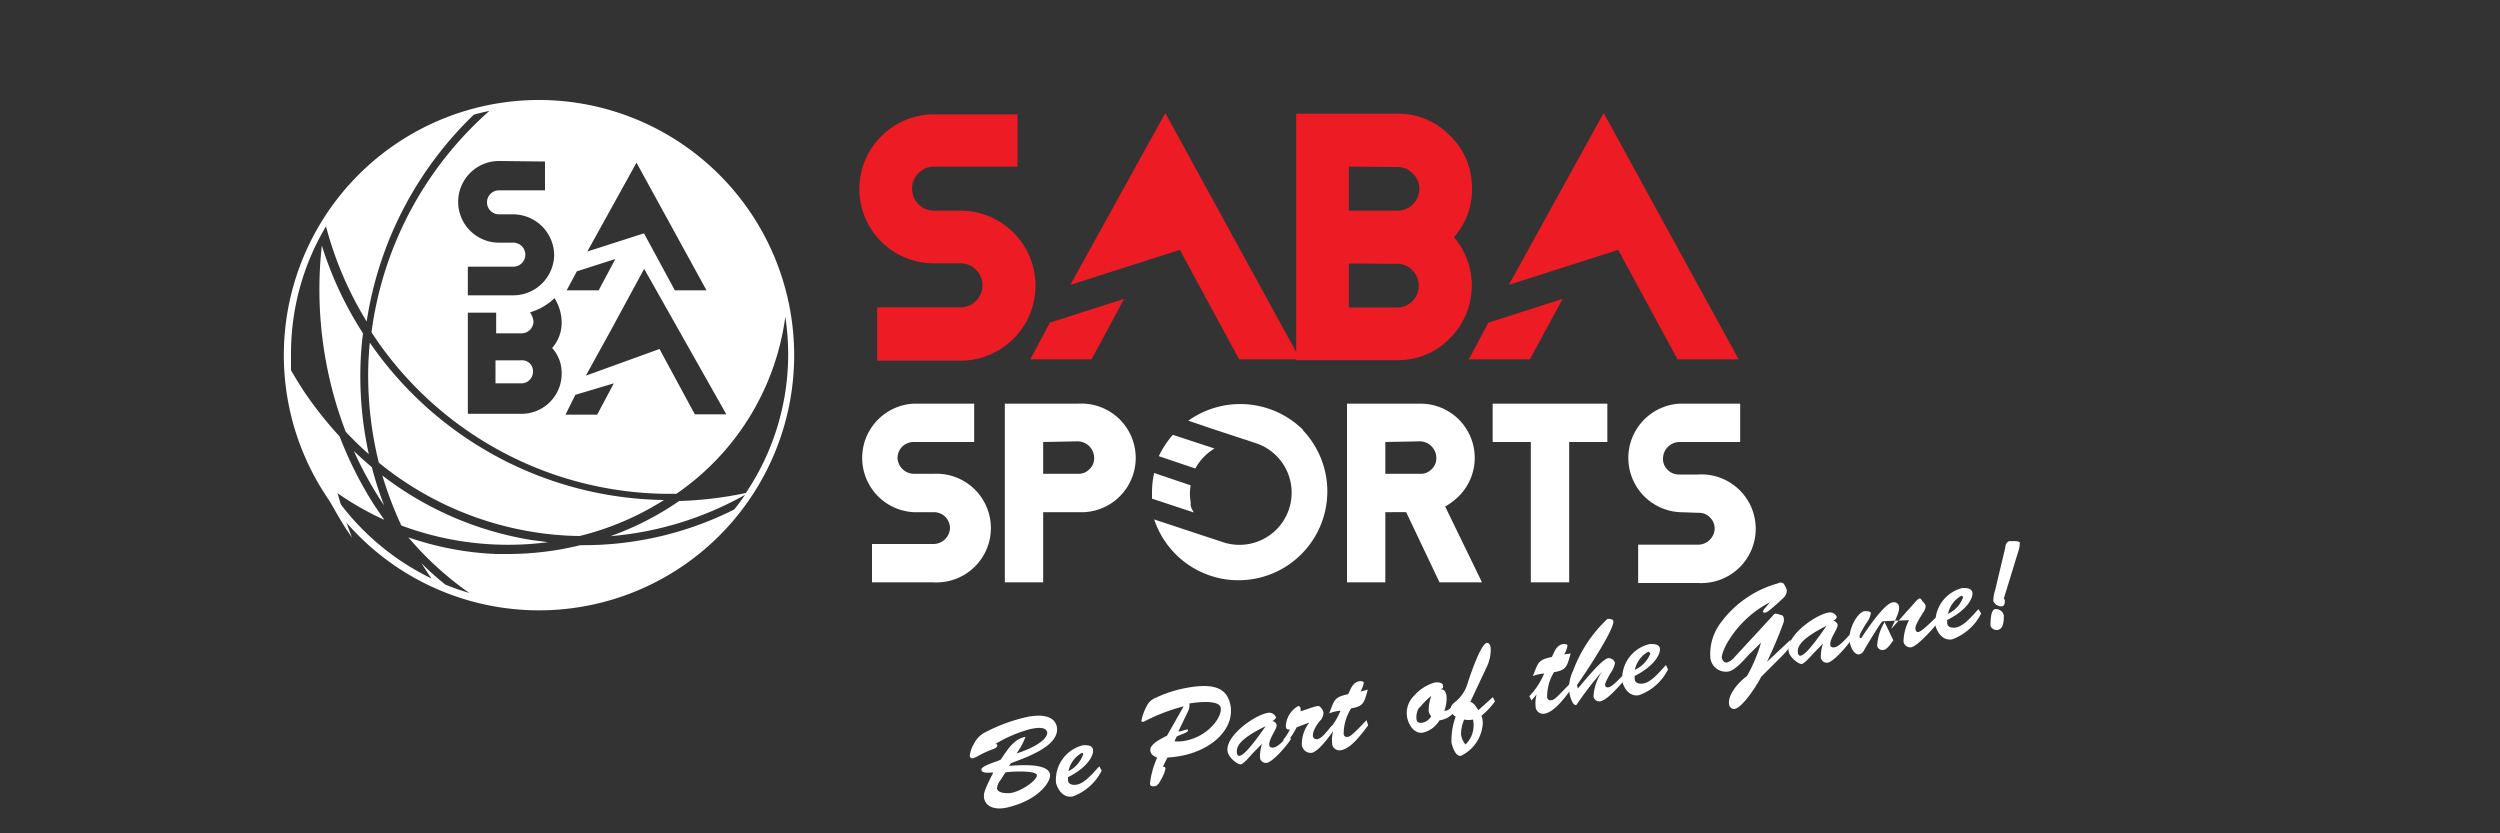 <svg xmlns="http://www.w3.org/2000/svg" viewBox="0 0 150 50"><rect x="0" y="0" width="150" height="50" fill="#333333" stroke="none"/><defs><style>.a{fill:#ed1b23;}.b{fill:#fff;}</style></defs><path class="a" d="M56.05,15.8a4.47,4.47,0,0,1-4.49-4.45v0a4.49,4.49,0,0,1,4.49-4.49h5V10h-5a1.29,1.29,0,0,0-.94.39,1.24,1.24,0,0,0-.38.93,1.28,1.28,0,0,0,.38.94,1.32,1.32,0,0,0,.94.38h1.58a4.49,4.49,0,0,1,0,9h-5V18.44h5a1.32,1.32,0,0,0,0-2.64H56.05Z"/><path class="a" d="M77.77,21.61V6.82h6.07A4.29,4.29,0,0,1,87,8.14a4.31,4.31,0,0,1,1.32,3.17,4.3,4.3,0,0,1-1.08,2.92A4.47,4.47,0,0,1,87,20.29a4.31,4.31,0,0,1-3.17,1.32ZM80.93,10v2.64h2.91a1.31,1.31,0,0,0,1.32-1.3v0a1.25,1.25,0,0,0-.39-.93,1.22,1.22,0,0,0-.93-.39Zm0,5.81v2.64h2.89a1.25,1.25,0,0,0,.93-.39,1.31,1.31,0,0,0,0-1.84l0,0a1.25,1.25,0,0,0-.93-.39Z"/><polygon class="a" points="64.22 17.09 69.92 6.78 78.01 21.56 74.35 21.56 70.79 14.99 64.22 17.09"/><polygon class="a" points="61.82 21.56 62.99 19.36 67.45 17.93 65.49 21.56 61.82 21.56"/><polygon class="a" points="90.53 17.09 96.22 6.78 104.32 21.56 100.65 21.56 97.09 14.99 90.53 17.09"/><polygon class="a" points="88.13 21.56 89.3 19.36 93.76 17.93 91.79 21.56 88.13 21.56"/><path class="b" d="M54.81,30.73a3.26,3.26,0,0,1,0-6.51h3.64v2.3H54.81a1,1,0,0,0-.68.28,1,1,0,0,0-.28.68,1,1,0,0,0,1,.95H56a3.26,3.26,0,1,1,.36,6.51,2.16,2.16,0,0,1-.36,0H52.32v-2.3H56a1,1,0,0,0,1-.95,1,1,0,0,0-.28-.68,1,1,0,0,0-.68-.28Z"/><path class="b" d="M62.59,30.73v4.21h-2.3V24.22h4.4a3.26,3.26,0,1,1,.36,6.51H62.59Zm0-4.21v1.91h2.1a.91.91,0,0,0,.68-.28.89.89,0,0,0,.28-.67,1,1,0,0,0-1-1Z"/><path class="b" d="M83.12,30.73v4.21h-2.3V24.22h4.4a3.25,3.25,0,0,1,2.31,5.55,3.85,3.85,0,0,1-.82.62l2.21,4.55H86.37l-2-4.21Zm0-4.21v1.91h2.1a.91.91,0,0,0,.68-.28.89.89,0,0,0,.28-.67,1,1,0,0,0-1-1Z"/><path class="b" d="M94.15,26.52v8.42h-2.3V26.52H89.56v-2.3h6.88v2.3Z"/><path class="b" d="M100.78,30.73a3.26,3.26,0,0,1,0-6.51h3.63v2.3h-3.63a1,1,0,0,0-1,1,.89.89,0,0,0,.28.67.91.91,0,0,0,.68.28h1.15a3.26,3.26,0,1,1,.36,6.51,2.16,2.16,0,0,1-.36,0h-3.6v-2.3h3.64a1,1,0,0,0,.95-.95.91.91,0,0,0-.28-.68.89.89,0,0,0-.67-.28Z"/><path class="b" d="M72.87,26.91l-2.5-.82a5.44,5.44,0,0,0-.84,1.28l2.19.74A3.16,3.16,0,0,1,72.87,26.91Z"/><path class="b" d="M71.51,30.54a1.87,1.87,0,0,1-.07-.22v-.2a2.8,2.8,0,0,1,0-1l-2.19-.74a5.29,5.29,0,0,0-.13,1.19v.35l2.51.83Z"/><path class="b" d="M78.2,25.81a5.36,5.36,0,0,0-6.9-.57l1.44.49,2.7.89a3.13,3.13,0,0,1-2,5.93l-4.06-1.34-.13-.05h0a5.33,5.33,0,1,0,8.93-5.34Z"/><path class="b" d="M18.92,28.32a28.67,28.67,0,0,0,1.84,3.41l.36.53a27.05,27.05,0,0,1-.89-2.77C19.78,29.11,19.34,28.72,18.92,28.32Z"/><path class="b" d="M22.19,20.56a19,19,0,0,0-.1,2,21.71,21.71,0,0,0,.64,5.2A19.51,19.51,0,0,0,32,31.92a18.52,18.52,0,0,0,2.78.24A17,17,0,0,0,39.84,30,21.8,21.8,0,0,1,22.19,20.56Z"/><path class="b" d="M21.23,27.06a23.2,23.2,0,0,0,1.52,2.82l.3.45a20.53,20.53,0,0,1-.74-2.3C21.94,27.72,21.58,27.4,21.23,27.06Z"/><path class="b" d="M22.94,28.53a22.59,22.59,0,0,0,1.14,3,18.32,18.32,0,0,0,8.8,1l-1-.13A19.92,19.92,0,0,1,22.94,28.53Z"/><path class="b" d="M22.13,27.25a21.71,21.71,0,0,1-.51-4.68A20,20,0,0,1,21.78,20a21.48,21.48,0,0,1-2.47-5.27A23.91,23.91,0,0,0,20.74,25.9C21.18,26.37,21.65,26.83,22.13,27.25Z"/><path class="b" d="M31.27,21.62H29.73V23h1.55a.67.67,0,0,0,.5-.21.7.7,0,0,0,.2-.5.65.65,0,0,0-.71-.67Z"/><path class="b" d="M32.34,6A15.31,15.31,0,1,0,47.65,21.31h0A15.32,15.32,0,0,0,32.34,6ZM43.58,24.86H41.69l-2.12-3.92-4.42,1.6,1.5-2.72,2-3.69ZM38.19,9.76l4.2,7.66h-1.9L38.64,14l-3.4,1.09Zm-3.58,6.52,2.31-.74-1,1.88H34Zm-.09,7.41L36.83,23l-1,1.88h-1.9Zm-.82-4.38a2.3,2.3,0,0,1-.57,1.57,2.23,2.23,0,0,1,.57,1.54,2.41,2.41,0,0,1-2.4,2.41H28.07V18.76h1.7V20H31.3a.72.72,0,0,0,.71-.71,1.19,1.19,0,0,0-.21-.55,3.57,3.57,0,0,0,1.47-.85A2.78,2.78,0,0,1,33.7,19.31Zm-1-9.62v1.73H29.94a.72.72,0,1,0,0,1.44h.86a2.47,2.47,0,0,1,2.45,2.45,2.46,2.46,0,0,1-2.45,2.41H28.07V16H30.8a.72.72,0,0,0,0-1.44h-.86a2.45,2.45,0,0,1,0-4.9Zm12,20c-.2.3-.42.6-.65.88a20.07,20.07,0,0,1-9,2.14h-.23a18.14,18.14,0,0,1-4.4.53h-.67a18.36,18.36,0,0,1-5.25-1,19.36,19.36,0,0,0,3.66,3.34c-.49-.15-1-.32-1.45-.51-.5-.41-1-.84-1.43-1.29.2.32.4.63.61.93a15.14,15.14,0,0,1-6.19-5.52,17.54,17.54,0,0,0,3.36,2c-.23-.33-.46-.66-.68-1a23,23,0,0,1-2-4,23,23,0,0,1-2.17-2.75c-.26-.4-.51-.81-.75-1.22v-1a14.89,14.89,0,0,1,2.1-7.64A21.25,21.25,0,0,0,22,19.29,21.76,21.76,0,0,1,28.43,6.88c.31-.09.62-.16.94-.23a21.41,21.41,0,0,0-7.08,13.29,21.38,21.38,0,0,0,17.88,9.69h.41A15.36,15.36,0,0,0,47.12,19a15.52,15.52,0,0,1,.17,2.26,14.88,14.88,0,0,1-2.54,8.32,22.41,22.41,0,0,1-4,.48,17.62,17.62,0,0,1-4.12,2.11,19.85,19.85,0,0,0,8-2.44Z"/><path class="b" d="M63,46.45c.08.41-.64,1.55-2.57,2-.52.13-1.27.08-1.39-.58,0-.23-.09-.26.56-1.52-.21,0-.68.08-.72-.16s1-.51,1.16-.61c.39-.55.76-1.24,1.49-1.37a4.2,4.2,0,0,1-.54,1c1.6-.52,1.89-1.08,1.84-1.28s-.28-.37-1.11-.16a8.25,8.25,0,0,0-2,.87c.05,0,.11,0,.12.09s-.14.18-.23.21a6,6,0,0,0-1,.46l-.21.09a.16.16,0,0,1-.21-.11.09.09,0,0,1,0-.05,1.72,1.72,0,0,1,.23-.67A1.57,1.57,0,0,1,59,44a10,10,0,0,1,2.71-1c1.24-.22,1.63.22,1.7.61.21,1.17-1.93,1.86-2.75,2.18l-.12.16C61.07,45.92,62.87,45.75,63,46.45Zm-3,.4a.85.85,0,0,0-.18.46c.06.31.65.3.88.26.64-.13,1.56-.78,1.51-1.07s-1.58-.21-1.88-.16Z"/><path class="b" d="M66.1,46.24a3.16,3.16,0,0,1-1.74,1.55c-.53.09-.86-.33-1-.81A2.14,2.14,0,0,1,65,44.71c.23,0,.53,0,.58.26s-.19,1-1.5,1.66v.16c0,.28.28.33.52.29.51-.09,1-.73,1.36-1.1Zm-1.11-1a.07.07,0,0,0-.07-.07h0a1.6,1.6,0,0,0-.81,1.1A1.77,1.77,0,0,0,65,45.23Z"/><path class="b" d="M69.77,46c.07,0,.15,0,.16.1a2,2,0,0,1-.26.66c-.07.14-.19.38-.37.41S69,47.17,69,47a5.2,5.2,0,0,1,.43-1.54c-.19-.08-.37-.18-.41-.41-.07-.42.75-.77,1-.91l1-1.76a11.34,11.34,0,0,0-2.41.93s-.12,0-.13-.05a3.28,3.28,0,0,1,.38-1,1,1,0,0,1,.5-.4,7.38,7.38,0,0,1,1.9-.6c1.8-.32,2.4.17,2.57,1.07.27,1.54-1.41,3-3.78,3.12Zm.93-2.11c.27,0,.55-.21.58-.07s-.59.29-.69.39l-.12.27a2.44,2.44,0,0,0,.76-.06c1.41-.33,2.16-1.54,2-2s-1.54-.27-1.87-.21a.76.76,0,0,1-.08.47Z"/><path class="b" d="M75.13,45.23c-.12.14-.51.6-.68.63s-.71-.37-.79-.75c-.19-.9,1.53-2.16,2.37-2.33a.44.44,0,0,1,.53.26c0,.09-.16.19-.22.23a.28.28,0,0,1,.26.26c0,.23-.5.85-.44,1.19,0,.12.14.15.26.13.3-.05.65-.49.93-.76l.1.26c-.25.41-1.08,1.36-1.44,1.42a.36.36,0,0,1-.41-.28v0a2.52,2.52,0,0,1,.12-.86h0Zm-.91,0s.07.16.17.12.37-.07,1.55-1.78h0c-1.65.8-1.78,1.28-1.72,1.63Z"/><path class="b" d="M77.8,43.64a5.77,5.77,0,0,1-.71,1.06L77,44.38a2.63,2.63,0,0,0,.39-.61c-.16,0-.21,0-.24-.19a1.45,1.45,0,0,1,.73-1.21.13.13,0,0,1,.15.1.74.74,0,0,1,0,.21c.67-.21,1-.37,1.14-.3a.68.68,0,0,1,.24.36.7.7,0,0,1-.22.52c-.15.17-.47.64-.41.93a.22.22,0,0,0,.26.16c.31-.05.68-.61.89-.83l.1.26c-.22.36-.91,1.31-1.33,1.39a.54.54,0,0,1-.59-.47,2.11,2.11,0,0,1,.45-1.35h0Z"/><path class="b" d="M82.07,41.38c-.22.75-.23,1-1,1.12a2.86,2.86,0,0,0-.45,1.5c0,.16.09.24.26.21s.45-.3,1.11-1l.1.31c-.36.47-1,1.38-1.62,1.49a.45.45,0,0,1-.54-.34s0,0,0-.06a2.18,2.18,0,0,1,.06-.76h0l-.31.36L79.54,44a4.11,4.11,0,0,0,.89-1.36,2.69,2.69,0,0,0-.68.16l.06-.15c.27-.71.31-.83,1.08-1,.17-.34.27-.71.69-.78.09,0,.23,0,.25.09a1.67,1.67,0,0,1-.2.53Z"/><path class="b" d="M87.44,42.42a1.37,1.37,0,0,1-1.07.8,1.6,1.6,0,0,1-1,.74c-.37.07-.79-.25-.94-.9a1.46,1.46,0,0,1,.44-1.34,2.52,2.52,0,0,1,1.26-.78c.16,0,.42,0,.45.19s-.06.17-.13.23c.23,0,.3.16.34.38a2.17,2.17,0,0,1-.13.91c.33,0,.48-.31.67-.52Zm-2.27,0a1.08,1.08,0,0,0-.18.72c0,.21.19.26.37.22a.77.77,0,0,0,.51-.39.6.6,0,0,1-.15-.31,2.57,2.57,0,0,1,.16-.91,4.4,4.4,0,0,0-.71.72Z"/><path class="b" d="M88.22,42.11c.24.08.35.31.48.5l.87-.78.13.25a4.4,4.4,0,0,1-.81.86,1.77,1.77,0,0,1,.08.4,2.32,2.32,0,0,1-1.29,2c-.33.11-.54-.54-.59-.78A4.15,4.15,0,0,1,87.34,43a.57.57,0,0,1-.28-.38c-.06-.29.13-.4.32-.56a2.27,2.27,0,0,0,.7-1.14c.13-.39.76-2.28,1.13-2.35.16,0,.21.17.23.29a2.36,2.36,0,0,1-.2,1.08Zm.16,1.06a1.19,1.19,0,0,1-.53,0,2.44,2.44,0,0,0-.19.88,1.2,1.2,0,0,0,.27.62A1.61,1.61,0,0,0,88.38,43.17Z"/><path class="b" d="M94.24,39.21c-.22.75-.23,1-1,1.12a2.78,2.78,0,0,0-.41,1.46.2.2,0,0,0,.26.22c.17,0,.45-.31,1.11-1l.09.31c-.35.47-1,1.39-1.61,1.5a.46.46,0,0,1-.54-.36.09.09,0,0,1,0-.05,1.9,1.9,0,0,1,.06-.75h0l-.31.37-.13-.26a4.39,4.39,0,0,0,.89-1.36,2.67,2.67,0,0,0-.68.15l.06-.14c.27-.71.31-.84,1.08-1,.17-.33.26-.7.68-.78.1,0,.24,0,.26.1a1.37,1.37,0,0,1-.2.52Z"/><path class="b" d="M94.67,41.31c.31-.35,1.42-1.75,1.82-1.82a.39.39,0,0,1,.41.29,1.58,1.58,0,0,1-.28.62c-.35.63-.32.65-.31.72a.14.14,0,0,0,.17.12h0c.24,0,.69-.53.88-.7l.09.29c-.29.31-1,1.18-1.44,1.25a.35.35,0,0,1-.4-.3v0a2.88,2.88,0,0,1,.52-1.49h0a20.22,20.22,0,0,0-1.54,2c-.23.1-.39-.52-.42-.69a2.3,2.3,0,0,1,.21-1.34,8.13,8.13,0,0,1,2.07-3.13c.11,0,.32,0,.35.14.08.49-1.79,3.29-2.18,3.83Z"/><path class="b" d="M100.08,40.17a3.1,3.1,0,0,1-1.74,1.54c-.53.1-.86-.33-1-.8A2.12,2.12,0,0,1,99,38.64c.23,0,.53,0,.59.25s-.2,1-1.51,1.67v.16c0,.28.29.33.52.29.51-.09,1-.73,1.36-1.11Zm-1.11-1a.07.07,0,0,0-.07-.07h0a1.63,1.63,0,0,0-.81,1.09,1.79,1.79,0,0,0,.94-1Z"/><path class="b" d="M104.91,39.3c-.31.34-.87,1-1.29,1a.93.93,0,0,1-1-.86h0a3.11,3.11,0,0,1,.57-2A6.36,6.36,0,0,1,106.68,35a.31.31,0,0,1,.32,0,1,1,0,0,1,.21.44.63.63,0,0,1-.22.45c-.89.83-1,.86-1.1.87a.09.09,0,0,1-.11-.07h0c0-.07.11-.2.16-.25l.26-.3h0c-2,1-3,3-2.88,3.38.06.14.14.25.3.23a1,1,0,0,0,.45-.32l2.3-2.49a.23.23,0,0,1,.15-.12,1,1,0,0,1,.29.07.21.21,0,0,1,.21.17.61.61,0,0,1,0,.27c-.29.81-.63,1.6-1,2.38h0l1.41-1.32c0,.32.11.37-.76,1.22l-1,1c-.22.45-1.1,1.84-1.6,1.93a.31.31,0,0,1-.32-.26c-.11-.48.42-1.24,1.07-1.72a9,9,0,0,0,.84-2h0Z"/><path class="b" d="M108.79,39.22c-.12.13-.52.59-.68.62s-.71-.37-.79-.74c-.2-.9,1.52-2.17,2.36-2.34a.44.44,0,0,1,.53.26c0,.09-.16.2-.22.23a.3.3,0,0,1,.27.26c0,.23-.5.85-.44,1.19,0,.13.14.16.25.14.31-.06.66-.5.93-.77l.11.26c-.25.41-1.08,1.36-1.44,1.43a.37.37,0,0,1-.42-.29v0a2.53,2.53,0,0,1,.13-.86h0Zm-.91,0s.06.16.17.12.37-.08,1.54-1.79h0c-1.59.8-1.78,1.28-1.71,1.64Z"/><path class="b" d="M113.6,38.42c-.14.19-.35.53-.59.58a.33.33,0,0,1-.38-.25,3,3,0,0,1,.42-1.38v-.1m-.06,0c-.07,0-.2.21-.24.27-.31.47-.63,1-.9,1.46a.45.45,0,0,1-.28.26c-.34.06-.55-.49-.59-.75-.12-.71.47-1.82.92-1.84.11,0,.33,0,.35.11a1.21,1.21,0,0,1-.2.51,5.58,5.58,0,0,0-.32.52c-.06.12-.17.26-.15.41s0,.06.07.06.1-.12.12-.14c.29-.44,1.35-2,1.82-2a.3.3,0,0,1,.35.23.09.09,0,0,1,0,.05c.06.32-.35,1-.46,1.31h0l1.39-1.56c.06-.07.21-.24.3-.26s.16.15.19.18a.58.58,0,0,1,.18.26.7.7,0,0,1-.16.41c-.45.73-.47.85-.45,1s.12.19.21.15.22-.08,1-.85l.11.34c-.29.33-1.19,1.37-1.59,1.44a.41.41,0,0,1-.45-.35,3,3,0,0,1,.33-1.28h0Z"/><path class="b" d="M118.87,36.81a3.16,3.16,0,0,1-1.74,1.55c-.53.09-.86-.34-1-.81a2.13,2.13,0,0,1,1.62-2.27c.23,0,.53,0,.59.26s-.2,1-1.51,1.66v.16c0,.28.29.33.52.29.51-.09,1-.73,1.36-1.1Zm-1.11-1a.07.07,0,0,0-.07-.07h0a1.63,1.63,0,0,0-.81,1.09,1.77,1.77,0,0,0,.91-1Z"/><path class="b" d="M119.43,37.55c0-.26,0-.92.26-1a.48.48,0,0,1,.54.38c0,.26,0,.8-.35.86A.39.39,0,0,1,119.43,37.55Zm.88-4.66c0-.15.07-.39.26-.42h.31c.08,0,.29,0,.31.11a1.8,1.8,0,0,1-.11.56l-.85,2.77a.24.24,0,0,1,.06.11c0,.13,0,.34-.18.36a.53.53,0,0,1-.51-.31,2.19,2.19,0,0,1,.11-.67Z"/></svg>